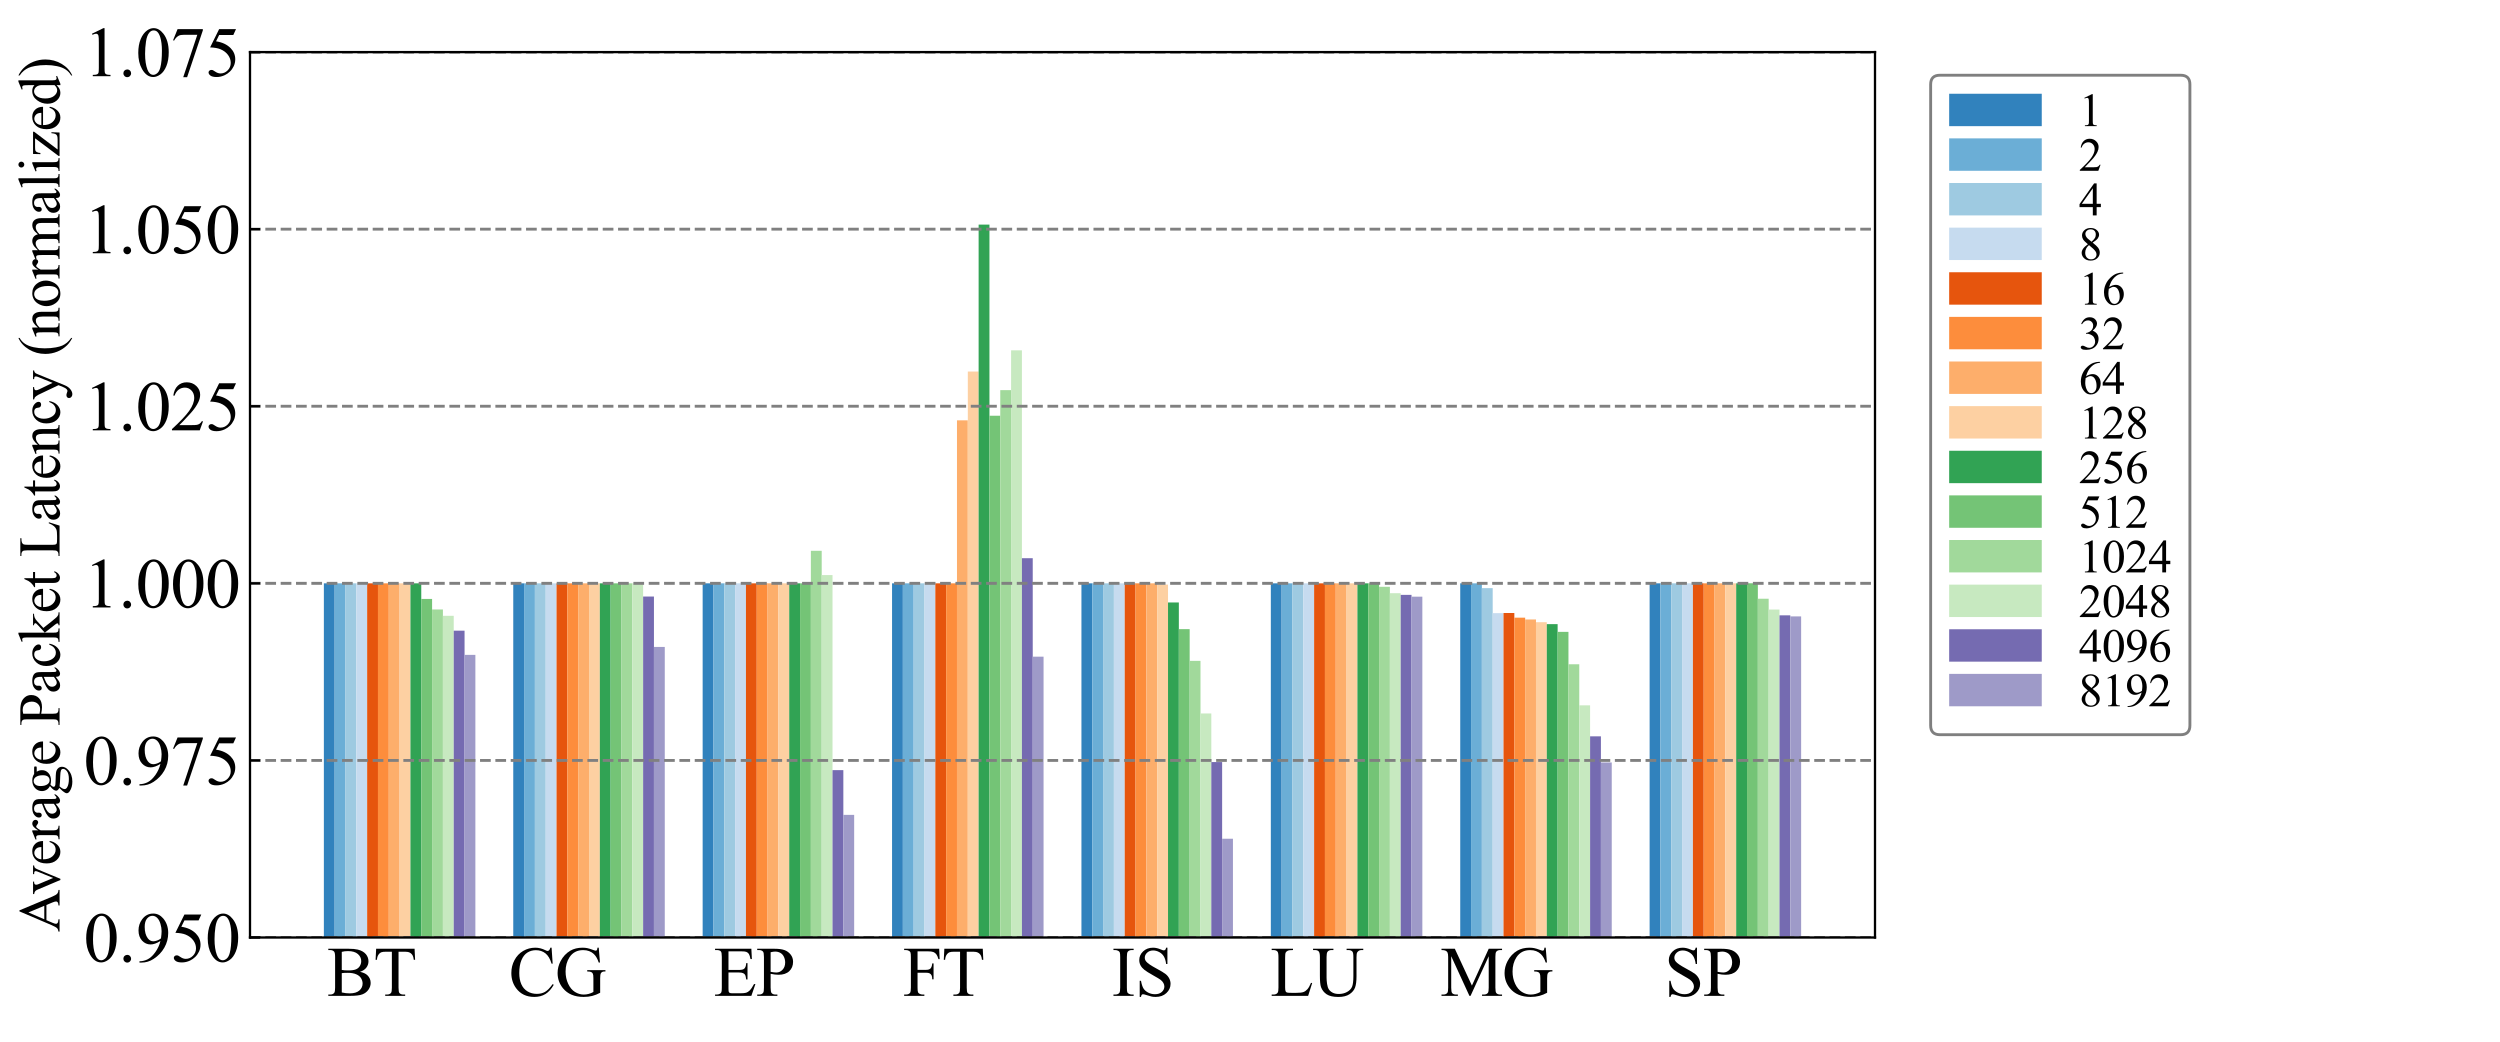 <?xml version="1.0" encoding="utf-8" standalone="no"?>
<!DOCTYPE svg PUBLIC "-//W3C//DTD SVG 1.1//EN"
  "http://www.w3.org/Graphics/SVG/1.1/DTD/svg11.dtd">
<svg xmlns:xlink="http://www.w3.org/1999/xlink" width="864pt" height="360pt" viewBox="0 0 864 360" xmlns="http://www.w3.org/2000/svg" version="1.1">
 <defs>
  <style type="text/css">*{stroke-linejoin: round; stroke-linecap: butt}</style>
 </defs>
 <g id="figure_1">
  <g id="patch_1">
   <path d="M 0 360 
L 864 360 
L 864 0 
L 0 0 
z
" style="fill: #ffffff"/>
  </g>
  <g id="axes_1">
   <g id="patch_2">
    <path d="M 86.4 324 
L 648 324 
L 648 18 
L 86.4 18 
z
" style="fill: #ffffff"/>
   </g>
   <g id="patch_3">
    <path d="M 111.927 2649.6 
L 115.668 2649.6 
L 115.668 201.6 
L 111.927 201.6 
z
" clip-path="url(#pba5cae8378)" style="fill: #3182bd"/>
   </g>
   <g id="patch_4">
    <path d="M 177.382 2649.6 
L 181.122 2649.6 
L 181.122 201.6 
L 177.382 201.6 
z
" clip-path="url(#pba5cae8378)" style="fill: #3182bd"/>
   </g>
   <g id="patch_5">
    <path d="M 242.836 2649.6 
L 246.577 2649.6 
L 246.577 201.6 
L 242.836 201.6 
z
" clip-path="url(#pba5cae8378)" style="fill: #3182bd"/>
   </g>
   <g id="patch_6">
    <path d="M 308.291 2649.6 
L 312.031 2649.6 
L 312.031 201.6 
L 308.291 201.6 
z
" clip-path="url(#pba5cae8378)" style="fill: #3182bd"/>
   </g>
   <g id="patch_7">
    <path d="M 373.745 2649.6 
L 377.486 2649.6 
L 377.486 201.6 
L 373.745 201.6 
z
" clip-path="url(#pba5cae8378)" style="fill: #3182bd"/>
   </g>
   <g id="patch_8">
    <path d="M 439.2 2649.6 
L 442.94 2649.6 
L 442.94 201.6 
L 439.2 201.6 
z
" clip-path="url(#pba5cae8378)" style="fill: #3182bd"/>
   </g>
   <g id="patch_9">
    <path d="M 504.655 2649.6 
L 508.395 2649.6 
L 508.395 201.6 
L 504.655 201.6 
z
" clip-path="url(#pba5cae8378)" style="fill: #3182bd"/>
   </g>
   <g id="patch_10">
    <path d="M 570.109 2649.6 
L 573.849 2649.6 
L 573.849 201.6 
L 570.109 201.6 
z
" clip-path="url(#pba5cae8378)" style="fill: #3182bd"/>
   </g>
   <g id="patch_11">
    <path d="M 115.668 2649.6 
L 119.408 2649.6 
L 119.408 201.6 
L 115.668 201.6 
z
" clip-path="url(#pba5cae8378)" style="fill: #6baed6"/>
   </g>
   <g id="patch_12">
    <path d="M 181.122 2649.6 
L 184.862 2649.6 
L 184.862 201.6 
L 181.122 201.6 
z
" clip-path="url(#pba5cae8378)" style="fill: #6baed6"/>
   </g>
   <g id="patch_13">
    <path d="M 246.577 2649.6 
L 250.317 2649.6 
L 250.317 201.6 
L 246.577 201.6 
z
" clip-path="url(#pba5cae8378)" style="fill: #6baed6"/>
   </g>
   <g id="patch_14">
    <path d="M 312.031 2649.6 
L 315.771 2649.6 
L 315.771 201.6 
L 312.031 201.6 
z
" clip-path="url(#pba5cae8378)" style="fill: #6baed6"/>
   </g>
   <g id="patch_15">
    <path d="M 377.486 2649.6 
L 381.226 2649.6 
L 381.226 201.6 
L 377.486 201.6 
z
" clip-path="url(#pba5cae8378)" style="fill: #6baed6"/>
   </g>
   <g id="patch_16">
    <path d="M 442.94 2649.6 
L 446.681 2649.6 
L 446.681 201.6 
L 442.94 201.6 
z
" clip-path="url(#pba5cae8378)" style="fill: #6baed6"/>
   </g>
   <g id="patch_17">
    <path d="M 508.395 2649.6 
L 512.135 2649.6 
L 512.135 201.6 
L 508.395 201.6 
z
" clip-path="url(#pba5cae8378)" style="fill: #6baed6"/>
   </g>
   <g id="patch_18">
    <path d="M 573.849 2649.6 
L 577.59 2649.6 
L 577.59 201.6 
L 573.849 201.6 
z
" clip-path="url(#pba5cae8378)" style="fill: #6baed6"/>
   </g>
   <g id="patch_19">
    <path d="M 119.408 2649.6 
L 123.148 2649.6 
L 123.148 201.6 
L 119.408 201.6 
z
" clip-path="url(#pba5cae8378)" style="fill: #9ecae1"/>
   </g>
   <g id="patch_20">
    <path d="M 184.862 2649.6 
L 188.603 2649.6 
L 188.603 201.6 
L 184.862 201.6 
z
" clip-path="url(#pba5cae8378)" style="fill: #9ecae1"/>
   </g>
   <g id="patch_21">
    <path d="M 250.317 2649.6 
L 254.057 2649.6 
L 254.057 201.6 
L 250.317 201.6 
z
" clip-path="url(#pba5cae8378)" style="fill: #9ecae1"/>
   </g>
   <g id="patch_22">
    <path d="M 315.771 2649.6 
L 319.512 2649.6 
L 319.512 201.6 
L 315.771 201.6 
z
" clip-path="url(#pba5cae8378)" style="fill: #9ecae1"/>
   </g>
   <g id="patch_23">
    <path d="M 381.226 2649.6 
L 384.966 2649.6 
L 384.966 201.6 
L 381.226 201.6 
z
" clip-path="url(#pba5cae8378)" style="fill: #9ecae1"/>
   </g>
   <g id="patch_24">
    <path d="M 446.681 2649.6 
L 450.421 2649.6 
L 450.421 201.6 
L 446.681 201.6 
z
" clip-path="url(#pba5cae8378)" style="fill: #9ecae1"/>
   </g>
   <g id="patch_25">
    <path d="M 512.135 2649.6 
L 515.875 2649.6 
L 515.875 203.249 
L 512.135 203.249 
z
" clip-path="url(#pba5cae8378)" style="fill: #9ecae1"/>
   </g>
   <g id="patch_26">
    <path d="M 577.59 2649.6 
L 581.33 2649.6 
L 581.33 201.6 
L 577.59 201.6 
z
" clip-path="url(#pba5cae8378)" style="fill: #9ecae1"/>
   </g>
   <g id="patch_27">
    <path d="M 123.148 2649.6 
L 126.888 2649.6 
L 126.888 201.6 
L 123.148 201.6 
z
" clip-path="url(#pba5cae8378)" style="fill: #c6dbef"/>
   </g>
   <g id="patch_28">
    <path d="M 188.603 2649.6 
L 192.343 2649.6 
L 192.343 201.6 
L 188.603 201.6 
z
" clip-path="url(#pba5cae8378)" style="fill: #c6dbef"/>
   </g>
   <g id="patch_29">
    <path d="M 254.057 2649.6 
L 257.797 2649.6 
L 257.797 201.6 
L 254.057 201.6 
z
" clip-path="url(#pba5cae8378)" style="fill: #c6dbef"/>
   </g>
   <g id="patch_30">
    <path d="M 319.512 2649.6 
L 323.252 2649.6 
L 323.252 201.6 
L 319.512 201.6 
z
" clip-path="url(#pba5cae8378)" style="fill: #c6dbef"/>
   </g>
   <g id="patch_31">
    <path d="M 384.966 2649.6 
L 388.706 2649.6 
L 388.706 201.6 
L 384.966 201.6 
z
" clip-path="url(#pba5cae8378)" style="fill: #c6dbef"/>
   </g>
   <g id="patch_32">
    <path d="M 450.421 2649.6 
L 454.161 2649.6 
L 454.161 201.6 
L 450.421 201.6 
z
" clip-path="url(#pba5cae8378)" style="fill: #c6dbef"/>
   </g>
   <g id="patch_33">
    <path d="M 515.875 2649.6 
L 519.616 2649.6 
L 519.616 211.905 
L 515.875 211.905 
z
" clip-path="url(#pba5cae8378)" style="fill: #c6dbef"/>
   </g>
   <g id="patch_34">
    <path d="M 581.33 2649.6 
L 585.07 2649.6 
L 585.07 201.6 
L 581.33 201.6 
z
" clip-path="url(#pba5cae8378)" style="fill: #c6dbef"/>
   </g>
   <g id="patch_35">
    <path d="M 126.888 2649.6 
L 130.629 2649.6 
L 130.629 201.6 
L 126.888 201.6 
z
" clip-path="url(#pba5cae8378)" style="fill: #e6550d"/>
   </g>
   <g id="patch_36">
    <path d="M 192.343 2649.6 
L 196.083 2649.6 
L 196.083 201.6 
L 192.343 201.6 
z
" clip-path="url(#pba5cae8378)" style="fill: #e6550d"/>
   </g>
   <g id="patch_37">
    <path d="M 257.797 2649.6 
L 261.538 2649.6 
L 261.538 201.6 
L 257.797 201.6 
z
" clip-path="url(#pba5cae8378)" style="fill: #e6550d"/>
   </g>
   <g id="patch_38">
    <path d="M 323.252 2649.6 
L 326.992 2649.6 
L 326.992 201.6 
L 323.252 201.6 
z
" clip-path="url(#pba5cae8378)" style="fill: #e6550d"/>
   </g>
   <g id="patch_39">
    <path d="M 388.706 2649.6 
L 392.447 2649.6 
L 392.447 201.6 
L 388.706 201.6 
z
" clip-path="url(#pba5cae8378)" style="fill: #e6550d"/>
   </g>
   <g id="patch_40">
    <path d="M 454.161 2649.6 
L 457.901 2649.6 
L 457.901 201.6 
L 454.161 201.6 
z
" clip-path="url(#pba5cae8378)" style="fill: #e6550d"/>
   </g>
   <g id="patch_41">
    <path d="M 519.616 2649.6 
L 523.356 2649.6 
L 523.356 211.859 
L 519.616 211.859 
z
" clip-path="url(#pba5cae8378)" style="fill: #e6550d"/>
   </g>
   <g id="patch_42">
    <path d="M 585.07 2649.6 
L 588.81 2649.6 
L 588.81 201.6 
L 585.07 201.6 
z
" clip-path="url(#pba5cae8378)" style="fill: #e6550d"/>
   </g>
   <g id="patch_43">
    <path d="M 130.629 2649.6 
L 134.369 2649.6 
L 134.369 201.6 
L 130.629 201.6 
z
" clip-path="url(#pba5cae8378)" style="fill: #fd8d3c"/>
   </g>
   <g id="patch_44">
    <path d="M 196.083 2649.6 
L 199.823 2649.6 
L 199.823 201.6 
L 196.083 201.6 
z
" clip-path="url(#pba5cae8378)" style="fill: #fd8d3c"/>
   </g>
   <g id="patch_45">
    <path d="M 261.538 2649.6 
L 265.278 2649.6 
L 265.278 201.6 
L 261.538 201.6 
z
" clip-path="url(#pba5cae8378)" style="fill: #fd8d3c"/>
   </g>
   <g id="patch_46">
    <path d="M 326.992 2649.6 
L 330.732 2649.6 
L 330.732 201.6 
L 326.992 201.6 
z
" clip-path="url(#pba5cae8378)" style="fill: #fd8d3c"/>
   </g>
   <g id="patch_47">
    <path d="M 392.447 2649.6 
L 396.187 2649.6 
L 396.187 201.6 
L 392.447 201.6 
z
" clip-path="url(#pba5cae8378)" style="fill: #fd8d3c"/>
   </g>
   <g id="patch_48">
    <path d="M 457.901 2649.6 
L 461.642 2649.6 
L 461.642 201.6 
L 457.901 201.6 
z
" clip-path="url(#pba5cae8378)" style="fill: #fd8d3c"/>
   </g>
   <g id="patch_49">
    <path d="M 523.356 2649.6 
L 527.096 2649.6 
L 527.096 213.463 
L 523.356 213.463 
z
" clip-path="url(#pba5cae8378)" style="fill: #fd8d3c"/>
   </g>
   <g id="patch_50">
    <path d="M 588.81 2649.6 
L 592.551 2649.6 
L 592.551 201.6 
L 588.81 201.6 
z
" clip-path="url(#pba5cae8378)" style="fill: #fd8d3c"/>
   </g>
   <g id="patch_51">
    <path d="M 134.369 2649.6 
L 138.109 2649.6 
L 138.109 201.6 
L 134.369 201.6 
z
" clip-path="url(#pba5cae8378)" style="fill: #fdae6b"/>
   </g>
   <g id="patch_52">
    <path d="M 199.823 2649.6 
L 203.564 2649.6 
L 203.564 201.6 
L 199.823 201.6 
z
" clip-path="url(#pba5cae8378)" style="fill: #fdae6b"/>
   </g>
   <g id="patch_53">
    <path d="M 265.278 2649.6 
L 269.018 2649.6 
L 269.018 201.6 
L 265.278 201.6 
z
" clip-path="url(#pba5cae8378)" style="fill: #fdae6b"/>
   </g>
   <g id="patch_54">
    <path d="M 330.732 2649.6 
L 334.473 2649.6 
L 334.473 145.261 
L 330.732 145.261 
z
" clip-path="url(#pba5cae8378)" style="fill: #fdae6b"/>
   </g>
   <g id="patch_55">
    <path d="M 396.187 2649.6 
L 399.927 2649.6 
L 399.927 201.6 
L 396.187 201.6 
z
" clip-path="url(#pba5cae8378)" style="fill: #fdae6b"/>
   </g>
   <g id="patch_56">
    <path d="M 461.642 2649.6 
L 465.382 2649.6 
L 465.382 201.6 
L 461.642 201.6 
z
" clip-path="url(#pba5cae8378)" style="fill: #fdae6b"/>
   </g>
   <g id="patch_57">
    <path d="M 527.096 2649.6 
L 530.836 2649.6 
L 530.836 214.084 
L 527.096 214.084 
z
" clip-path="url(#pba5cae8378)" style="fill: #fdae6b"/>
   </g>
   <g id="patch_58">
    <path d="M 592.551 2649.6 
L 596.291 2649.6 
L 596.291 201.6 
L 592.551 201.6 
z
" clip-path="url(#pba5cae8378)" style="fill: #fdae6b"/>
   </g>
   <g id="patch_59">
    <path d="M 138.109 2649.6 
L 141.849 2649.6 
L 141.849 201.6 
L 138.109 201.6 
z
" clip-path="url(#pba5cae8378)" style="fill: #fdd0a2"/>
   </g>
   <g id="patch_60">
    <path d="M 203.564 2649.6 
L 207.304 2649.6 
L 207.304 201.6 
L 203.564 201.6 
z
" clip-path="url(#pba5cae8378)" style="fill: #fdd0a2"/>
   </g>
   <g id="patch_61">
    <path d="M 269.018 2649.6 
L 272.758 2649.6 
L 272.758 201.6 
L 269.018 201.6 
z
" clip-path="url(#pba5cae8378)" style="fill: #fdd0a2"/>
   </g>
   <g id="patch_62">
    <path d="M 334.473 2649.6 
L 338.213 2649.6 
L 338.213 128.404 
L 334.473 128.404 
z
" clip-path="url(#pba5cae8378)" style="fill: #fdd0a2"/>
   </g>
   <g id="patch_63">
    <path d="M 399.927 2649.6 
L 403.668 2649.6 
L 403.668 202.03 
L 399.927 202.03 
z
" clip-path="url(#pba5cae8378)" style="fill: #fdd0a2"/>
   </g>
   <g id="patch_64">
    <path d="M 465.382 2649.6 
L 469.122 2649.6 
L 469.122 201.6 
L 465.382 201.6 
z
" clip-path="url(#pba5cae8378)" style="fill: #fdd0a2"/>
   </g>
   <g id="patch_65">
    <path d="M 530.836 2649.6 
L 534.577 2649.6 
L 534.577 215.037 
L 530.836 215.037 
z
" clip-path="url(#pba5cae8378)" style="fill: #fdd0a2"/>
   </g>
   <g id="patch_66">
    <path d="M 596.291 2649.6 
L 600.031 2649.6 
L 600.031 201.6 
L 596.291 201.6 
z
" clip-path="url(#pba5cae8378)" style="fill: #fdd0a2"/>
   </g>
   <g id="patch_67">
    <path d="M 141.849 2649.6 
L 145.59 2649.6 
L 145.59 201.6 
L 141.849 201.6 
z
" clip-path="url(#pba5cae8378)" style="fill: #31a354"/>
   </g>
   <g id="patch_68">
    <path d="M 207.304 2649.6 
L 211.044 2649.6 
L 211.044 201.6 
L 207.304 201.6 
z
" clip-path="url(#pba5cae8378)" style="fill: #31a354"/>
   </g>
   <g id="patch_69">
    <path d="M 272.758 2649.6 
L 276.499 2649.6 
L 276.499 201.6 
L 272.758 201.6 
z
" clip-path="url(#pba5cae8378)" style="fill: #31a354"/>
   </g>
   <g id="patch_70">
    <path d="M 338.213 2649.6 
L 341.953 2649.6 
L 341.953 77.618 
L 338.213 77.618 
z
" clip-path="url(#pba5cae8378)" style="fill: #31a354"/>
   </g>
   <g id="patch_71">
    <path d="M 403.668 2649.6 
L 407.408 2649.6 
L 407.408 208.222 
L 403.668 208.222 
z
" clip-path="url(#pba5cae8378)" style="fill: #31a354"/>
   </g>
   <g id="patch_72">
    <path d="M 469.122 2649.6 
L 472.862 2649.6 
L 472.862 201.6 
L 469.122 201.6 
z
" clip-path="url(#pba5cae8378)" style="fill: #31a354"/>
   </g>
   <g id="patch_73">
    <path d="M 534.577 2649.6 
L 538.317 2649.6 
L 538.317 215.703 
L 534.577 215.703 
z
" clip-path="url(#pba5cae8378)" style="fill: #31a354"/>
   </g>
   <g id="patch_74">
    <path d="M 600.031 2649.6 
L 603.771 2649.6 
L 603.771 201.6 
L 600.031 201.6 
z
" clip-path="url(#pba5cae8378)" style="fill: #31a354"/>
   </g>
   <g id="patch_75">
    <path d="M 145.59 2649.6 
L 149.33 2649.6 
L 149.33 206.982 
L 145.59 206.982 
z
" clip-path="url(#pba5cae8378)" style="fill: #74c476"/>
   </g>
   <g id="patch_76">
    <path d="M 211.044 2649.6 
L 214.784 2649.6 
L 214.784 201.6 
L 211.044 201.6 
z
" clip-path="url(#pba5cae8378)" style="fill: #74c476"/>
   </g>
   <g id="patch_77">
    <path d="M 276.499 2649.6 
L 280.239 2649.6 
L 280.239 201.6 
L 276.499 201.6 
z
" clip-path="url(#pba5cae8378)" style="fill: #74c476"/>
   </g>
   <g id="patch_78">
    <path d="M 341.953 2649.6 
L 345.694 2649.6 
L 345.694 143.689 
L 341.953 143.689 
z
" clip-path="url(#pba5cae8378)" style="fill: #74c476"/>
   </g>
   <g id="patch_79">
    <path d="M 407.408 2649.6 
L 411.148 2649.6 
L 411.148 217.425 
L 407.408 217.425 
z
" clip-path="url(#pba5cae8378)" style="fill: #74c476"/>
   </g>
   <g id="patch_80">
    <path d="M 472.862 2649.6 
L 476.603 2649.6 
L 476.603 201.6 
L 472.862 201.6 
z
" clip-path="url(#pba5cae8378)" style="fill: #74c476"/>
   </g>
   <g id="patch_81">
    <path d="M 538.317 2649.6 
L 542.057 2649.6 
L 542.057 218.366 
L 538.317 218.366 
z
" clip-path="url(#pba5cae8378)" style="fill: #74c476"/>
   </g>
   <g id="patch_82">
    <path d="M 603.771 2649.6 
L 607.512 2649.6 
L 607.512 201.585 
L 603.771 201.585 
z
" clip-path="url(#pba5cae8378)" style="fill: #74c476"/>
   </g>
   <g id="patch_83">
    <path d="M 149.33 2649.6 
L 153.07 2649.6 
L 153.07 210.634 
L 149.33 210.634 
z
" clip-path="url(#pba5cae8378)" style="fill: #a1d99b"/>
   </g>
   <g id="patch_84">
    <path d="M 214.784 2649.6 
L 218.525 2649.6 
L 218.525 201.6 
L 214.784 201.6 
z
" clip-path="url(#pba5cae8378)" style="fill: #a1d99b"/>
   </g>
   <g id="patch_85">
    <path d="M 280.239 2649.6 
L 283.979 2649.6 
L 283.979 190.36 
L 280.239 190.36 
z
" clip-path="url(#pba5cae8378)" style="fill: #a1d99b"/>
   </g>
   <g id="patch_86">
    <path d="M 345.694 2649.6 
L 349.434 2649.6 
L 349.434 134.82 
L 345.694 134.82 
z
" clip-path="url(#pba5cae8378)" style="fill: #a1d99b"/>
   </g>
   <g id="patch_87">
    <path d="M 411.148 2649.6 
L 414.888 2649.6 
L 414.888 228.395 
L 411.148 228.395 
z
" clip-path="url(#pba5cae8378)" style="fill: #a1d99b"/>
   </g>
   <g id="patch_88">
    <path d="M 476.603 2649.6 
L 480.343 2649.6 
L 480.343 202.797 
L 476.603 202.797 
z
" clip-path="url(#pba5cae8378)" style="fill: #a1d99b"/>
   </g>
   <g id="patch_89">
    <path d="M 542.057 2649.6 
L 545.797 2649.6 
L 545.797 229.579 
L 542.057 229.579 
z
" clip-path="url(#pba5cae8378)" style="fill: #a1d99b"/>
   </g>
   <g id="patch_90">
    <path d="M 607.512 2649.6 
L 611.252 2649.6 
L 611.252 206.927 
L 607.512 206.927 
z
" clip-path="url(#pba5cae8378)" style="fill: #a1d99b"/>
   </g>
   <g id="patch_91">
    <path d="M 153.07 2649.6 
L 156.81 2649.6 
L 156.81 212.828 
L 153.07 212.828 
z
" clip-path="url(#pba5cae8378)" style="fill: #c7e9c0"/>
   </g>
   <g id="patch_92">
    <path d="M 218.525 2649.6 
L 222.265 2649.6 
L 222.265 201.6 
L 218.525 201.6 
z
" clip-path="url(#pba5cae8378)" style="fill: #c7e9c0"/>
   </g>
   <g id="patch_93">
    <path d="M 283.979 2649.6 
L 287.719 2649.6 
L 287.719 198.739 
L 283.979 198.739 
z
" clip-path="url(#pba5cae8378)" style="fill: #c7e9c0"/>
   </g>
   <g id="patch_94">
    <path d="M 349.434 2649.6 
L 353.174 2649.6 
L 353.174 121.064 
L 349.434 121.064 
z
" clip-path="url(#pba5cae8378)" style="fill: #c7e9c0"/>
   </g>
   <g id="patch_95">
    <path d="M 414.888 2649.6 
L 418.629 2649.6 
L 418.629 246.571 
L 414.888 246.571 
z
" clip-path="url(#pba5cae8378)" style="fill: #c7e9c0"/>
   </g>
   <g id="patch_96">
    <path d="M 480.343 2649.6 
L 484.083 2649.6 
L 484.083 205.006 
L 480.343 205.006 
z
" clip-path="url(#pba5cae8378)" style="fill: #c7e9c0"/>
   </g>
   <g id="patch_97">
    <path d="M 545.797 2649.6 
L 549.538 2649.6 
L 549.538 243.772 
L 545.797 243.772 
z
" clip-path="url(#pba5cae8378)" style="fill: #c7e9c0"/>
   </g>
   <g id="patch_98">
    <path d="M 611.252 2649.6 
L 614.992 2649.6 
L 614.992 210.663 
L 611.252 210.663 
z
" clip-path="url(#pba5cae8378)" style="fill: #c7e9c0"/>
   </g>
   <g id="patch_99">
    <path d="M 156.81 2649.6 
L 160.551 2649.6 
L 160.551 217.954 
L 156.81 217.954 
z
" clip-path="url(#pba5cae8378)" style="fill: #756bb1"/>
   </g>
   <g id="patch_100">
    <path d="M 222.265 2649.6 
L 226.005 2649.6 
L 226.005 206.155 
L 222.265 206.155 
z
" clip-path="url(#pba5cae8378)" style="fill: #756bb1"/>
   </g>
   <g id="patch_101">
    <path d="M 287.719 2649.6 
L 291.46 2649.6 
L 291.46 266.147 
L 287.719 266.147 
z
" clip-path="url(#pba5cae8378)" style="fill: #756bb1"/>
   </g>
   <g id="patch_102">
    <path d="M 353.174 2649.6 
L 356.914 2649.6 
L 356.914 192.911 
L 353.174 192.911 
z
" clip-path="url(#pba5cae8378)" style="fill: #756bb1"/>
   </g>
   <g id="patch_103">
    <path d="M 418.629 2649.6 
L 422.369 2649.6 
L 422.369 263.365 
L 418.629 263.365 
z
" clip-path="url(#pba5cae8378)" style="fill: #756bb1"/>
   </g>
   <g id="patch_104">
    <path d="M 484.083 2649.6 
L 487.823 2649.6 
L 487.823 205.597 
L 484.083 205.597 
z
" clip-path="url(#pba5cae8378)" style="fill: #756bb1"/>
   </g>
   <g id="patch_105">
    <path d="M 549.538 2649.6 
L 553.278 2649.6 
L 553.278 254.471 
L 549.538 254.471 
z
" clip-path="url(#pba5cae8378)" style="fill: #756bb1"/>
   </g>
   <g id="patch_106">
    <path d="M 614.992 2649.6 
L 618.732 2649.6 
L 618.732 212.668 
L 614.992 212.668 
z
" clip-path="url(#pba5cae8378)" style="fill: #756bb1"/>
   </g>
   <g id="patch_107">
    <path d="M 160.551 2649.6 
L 164.291 2649.6 
L 164.291 226.331 
L 160.551 226.331 
z
" clip-path="url(#pba5cae8378)" style="fill: #9e9ac8"/>
   </g>
   <g id="patch_108">
    <path d="M 226.005 2649.6 
L 229.745 2649.6 
L 229.745 223.58 
L 226.005 223.58 
z
" clip-path="url(#pba5cae8378)" style="fill: #9e9ac8"/>
   </g>
   <g id="patch_109">
    <path d="M 291.46 2649.6 
L 295.2 2649.6 
L 295.2 281.612 
L 291.46 281.612 
z
" clip-path="url(#pba5cae8378)" style="fill: #9e9ac8"/>
   </g>
   <g id="patch_110">
    <path d="M 356.914 2649.6 
L 360.655 2649.6 
L 360.655 226.933 
L 356.914 226.933 
z
" clip-path="url(#pba5cae8378)" style="fill: #9e9ac8"/>
   </g>
   <g id="patch_111">
    <path d="M 422.369 2649.6 
L 426.109 2649.6 
L 426.109 289.868 
L 422.369 289.868 
z
" clip-path="url(#pba5cae8378)" style="fill: #9e9ac8"/>
   </g>
   <g id="patch_112">
    <path d="M 487.823 2649.6 
L 491.564 2649.6 
L 491.564 206.219 
L 487.823 206.219 
z
" clip-path="url(#pba5cae8378)" style="fill: #9e9ac8"/>
   </g>
   <g id="patch_113">
    <path d="M 553.278 2649.6 
L 557.018 2649.6 
L 557.018 263.504 
L 553.278 263.504 
z
" clip-path="url(#pba5cae8378)" style="fill: #9e9ac8"/>
   </g>
   <g id="patch_114">
    <path d="M 618.732 2649.6 
L 622.473 2649.6 
L 622.473 213.036 
L 618.732 213.036 
z
" clip-path="url(#pba5cae8378)" style="fill: #9e9ac8"/>
   </g>
   <g id="matplotlib.axis_1">
    <g id="xtick_1">
     <g id="text_1">
      <!-- BT -->
      <g transform="translate(113.052 344.165)scale(0.24 -0.24)">
       <defs>
        <path id="TimesNewRomanPSMT-42" d="M 2956 2163 
Q 3397 2069 3616 1863 
Q 3919 1575 3919 1159 
Q 3919 844 3719 555 
Q 3519 266 3170 133 
Q 2822 0 2106 0 
L 106 0 
L 106 116 
L 266 116 
Q 531 116 647 284 
Q 719 394 719 750 
L 719 3488 
Q 719 3881 628 3984 
Q 506 4122 266 4122 
L 106 4122 
L 106 4238 
L 1938 4238 
Q 2450 4238 2759 4163 
Q 3228 4050 3475 3764 
Q 3722 3478 3722 3106 
Q 3722 2788 3528 2536 
Q 3334 2284 2956 2163 
z
M 1319 2331 
Q 1434 2309 1582 2298 
Q 1731 2288 1909 2288 
Q 2366 2288 2595 2386 
Q 2825 2484 2947 2687 
Q 3069 2891 3069 3131 
Q 3069 3503 2766 3765 
Q 2463 4028 1881 4028 
Q 1569 4028 1319 3959 
L 1319 2331 
z
M 1319 306 
Q 1681 222 2034 222 
Q 2600 222 2897 476 
Q 3194 731 3194 1106 
Q 3194 1353 3059 1581 
Q 2925 1809 2622 1940 
Q 2319 2072 1872 2072 
Q 1678 2072 1540 2065 
Q 1403 2059 1319 2044 
L 1319 306 
z
" transform="scale(0.016)"/>
        <path id="TimesNewRomanPSMT-54" d="M 3703 4238 
L 3750 3244 
L 3631 3244 
Q 3597 3506 3538 3619 
Q 3441 3800 3280 3886 
Q 3119 3972 2856 3972 
L 2259 3972 
L 2259 734 
Q 2259 344 2344 247 
Q 2463 116 2709 116 
L 2856 116 
L 2856 0 
L 1059 0 
L 1059 116 
L 1209 116 
Q 1478 116 1591 278 
Q 1659 378 1659 734 
L 1659 3972 
L 1150 3972 
Q 853 3972 728 3928 
Q 566 3869 450 3700 
Q 334 3531 313 3244 
L 194 3244 
L 244 4238 
L 3703 4238 
z
" transform="scale(0.016)"/>
       </defs>
       <use xlink:href="#TimesNewRomanPSMT-42"/>
       <use xlink:href="#TimesNewRomanPSMT-54" x="66.699"/>
      </g>
     </g>
    </g>
    <g id="xtick_2">
     <g id="text_2">
      <!-- CG -->
      <g transform="translate(175.833 344.165)scale(0.24 -0.24)">
       <defs>
        <path id="TimesNewRomanPSMT-43" d="M 3853 4334 
L 3950 2894 
L 3853 2894 
Q 3659 3541 3300 3825 
Q 2941 4109 2438 4109 
Q 2016 4109 1675 3895 
Q 1334 3681 1139 3212 
Q 944 2744 944 2047 
Q 944 1472 1128 1050 
Q 1313 628 1683 403 
Q 2053 178 2528 178 
Q 2941 178 3256 354 
Q 3572 531 3950 1056 
L 4047 994 
Q 3728 428 3303 165 
Q 2878 -97 2294 -97 
Q 1241 -97 663 684 
Q 231 1266 231 2053 
Q 231 2688 515 3219 
Q 800 3750 1298 4042 
Q 1797 4334 2388 4334 
Q 2847 4334 3294 4109 
Q 3425 4041 3481 4041 
Q 3566 4041 3628 4100 
Q 3709 4184 3744 4334 
L 3853 4334 
z
" transform="scale(0.016)"/>
        <path id="TimesNewRomanPSMT-47" d="M 3928 4334 
L 4038 2997 
L 3928 2997 
Q 3763 3497 3500 3750 
Q 3122 4116 2528 4116 
Q 1719 4116 1297 3475 
Q 944 2934 944 2188 
Q 944 1581 1178 1081 
Q 1413 581 1792 348 
Q 2172 116 2572 116 
Q 2806 116 3025 175 
Q 3244 234 3447 350 
L 3447 1575 
Q 3447 1894 3398 1992 
Q 3350 2091 3248 2142 
Q 3147 2194 2891 2194 
L 2891 2313 
L 4531 2313 
L 4531 2194 
L 4453 2194 
Q 4209 2194 4119 2031 
Q 4056 1916 4056 1575 
L 4056 278 
Q 3697 84 3347 -6 
Q 2997 -97 2569 -97 
Q 1341 -97 703 691 
Q 225 1281 225 2053 
Q 225 2613 494 3125 
Q 813 3734 1369 4063 
Q 1834 4334 2469 4334 
Q 2700 4334 2889 4296 
Q 3078 4259 3425 4131 
Q 3600 4066 3659 4066 
Q 3719 4066 3761 4120 
Q 3803 4175 3813 4334 
L 3928 4334 
z
" transform="scale(0.016)"/>
       </defs>
       <use xlink:href="#TimesNewRomanPSMT-43"/>
       <use xlink:href="#TimesNewRomanPSMT-47" x="66.699"/>
      </g>
     </g>
    </g>
    <g id="xtick_3">
     <g id="text_3">
      <!-- EP -->
      <g transform="translate(246.624 344.165)scale(0.24 -0.24)">
       <defs>
        <path id="TimesNewRomanPSMT-45" d="M 1338 4006 
L 1338 2331 
L 2269 2331 
Q 2631 2331 2753 2441 
Q 2916 2584 2934 2947 
L 3050 2947 
L 3050 1472 
L 2934 1472 
Q 2891 1781 2847 1869 
Q 2791 1978 2662 2040 
Q 2534 2103 2269 2103 
L 1338 2103 
L 1338 706 
Q 1338 425 1363 364 
Q 1388 303 1450 267 
Q 1513 231 1688 231 
L 2406 231 
Q 2766 231 2928 281 
Q 3091 331 3241 478 
Q 3434 672 3638 1063 
L 3763 1063 
L 3397 0 
L 131 0 
L 131 116 
L 281 116 
Q 431 116 566 188 
Q 666 238 702 338 
Q 738 438 738 747 
L 738 3500 
Q 738 3903 656 3997 
Q 544 4122 281 4122 
L 131 4122 
L 131 4238 
L 3397 4238 
L 3444 3309 
L 3322 3309 
Q 3256 3644 3176 3769 
Q 3097 3894 2941 3959 
Q 2816 4006 2500 4006 
L 1338 4006 
z
" transform="scale(0.016)"/>
        <path id="TimesNewRomanPSMT-50" d="M 1313 1984 
L 1313 750 
Q 1313 350 1400 253 
Q 1519 116 1759 116 
L 1922 116 
L 1922 0 
L 106 0 
L 106 116 
L 266 116 
Q 534 116 650 291 
Q 713 388 713 750 
L 713 3488 
Q 713 3888 628 3984 
Q 506 4122 266 4122 
L 106 4122 
L 106 4238 
L 1659 4238 
Q 2228 4238 2556 4120 
Q 2884 4003 3109 3725 
Q 3334 3447 3334 3066 
Q 3334 2547 2992 2222 
Q 2650 1897 2025 1897 
Q 1872 1897 1694 1919 
Q 1516 1941 1313 1984 
z
M 1313 2163 
Q 1478 2131 1606 2115 
Q 1734 2100 1825 2100 
Q 2150 2100 2386 2351 
Q 2622 2603 2622 3003 
Q 2622 3278 2509 3514 
Q 2397 3750 2190 3867 
Q 1984 3984 1722 3984 
Q 1563 3984 1313 3925 
L 1313 2163 
z
" transform="scale(0.016)"/>
       </defs>
       <use xlink:href="#TimesNewRomanPSMT-45"/>
       <use xlink:href="#TimesNewRomanPSMT-50" x="61.084"/>
      </g>
     </g>
    </g>
    <g id="xtick_4">
     <g id="text_4">
      <!-- FT -->
      <g transform="translate(312.078 344.165)scale(0.24 -0.24)">
       <defs>
        <path id="TimesNewRomanPSMT-46" d="M 1309 4006 
L 1309 2341 
L 2081 2341 
Q 2347 2341 2470 2458 
Q 2594 2575 2634 2922 
L 2750 2922 
L 2750 1488 
L 2634 1488 
Q 2631 1734 2570 1850 
Q 2509 1966 2401 2023 
Q 2294 2081 2081 2081 
L 1309 2081 
L 1309 750 
Q 1309 428 1350 325 
Q 1381 247 1481 191 
Q 1619 116 1769 116 
L 1922 116 
L 1922 0 
L 103 0 
L 103 116 
L 253 116 
Q 516 116 634 269 
Q 709 369 709 750 
L 709 3488 
Q 709 3809 669 3913 
Q 638 3991 541 4047 
Q 406 4122 253 4122 
L 103 4122 
L 103 4238 
L 3256 4238 
L 3297 3306 
L 3188 3306 
Q 3106 3603 2998 3742 
Q 2891 3881 2733 3943 
Q 2575 4006 2244 4006 
L 1309 4006 
z
" transform="scale(0.016)"/>
       </defs>
       <use xlink:href="#TimesNewRomanPSMT-46"/>
       <use xlink:href="#TimesNewRomanPSMT-54" x="55.615"/>
      </g>
     </g>
    </g>
    <g id="xtick_5">
     <g id="text_5">
      <!-- IS -->
      <g transform="translate(384.2 344.165)scale(0.24 -0.24)">
       <defs>
        <path id="TimesNewRomanPSMT-49" d="M 1975 116 
L 1975 0 
L 159 0 
L 159 116 
L 309 116 
Q 572 116 691 269 
Q 766 369 766 750 
L 766 3488 
Q 766 3809 725 3913 
Q 694 3991 597 4047 
Q 459 4122 309 4122 
L 159 4122 
L 159 4238 
L 1975 4238 
L 1975 4122 
L 1822 4122 
Q 1563 4122 1444 3969 
Q 1366 3869 1366 3488 
L 1366 750 
Q 1366 428 1406 325 
Q 1438 247 1538 191 
Q 1672 116 1822 116 
L 1975 116 
z
" transform="scale(0.016)"/>
        <path id="TimesNewRomanPSMT-53" d="M 2934 4334 
L 2934 2869 
L 2819 2869 
Q 2763 3291 2617 3541 
Q 2472 3791 2203 3937 
Q 1934 4084 1647 4084 
Q 1322 4084 1109 3886 
Q 897 3688 897 3434 
Q 897 3241 1031 3081 
Q 1225 2847 1953 2456 
Q 2547 2138 2764 1967 
Q 2981 1797 3098 1565 
Q 3216 1334 3216 1081 
Q 3216 600 2842 251 
Q 2469 -97 1881 -97 
Q 1697 -97 1534 -69 
Q 1438 -53 1133 45 
Q 828 144 747 144 
Q 669 144 623 97 
Q 578 50 556 -97 
L 441 -97 
L 441 1356 
L 556 1356 
Q 638 900 775 673 
Q 913 447 1195 297 
Q 1478 147 1816 147 
Q 2206 147 2432 353 
Q 2659 559 2659 841 
Q 2659 997 2573 1156 
Q 2488 1316 2306 1453 
Q 2184 1547 1640 1851 
Q 1097 2156 867 2337 
Q 638 2519 519 2737 
Q 400 2956 400 3219 
Q 400 3675 750 4004 
Q 1100 4334 1641 4334 
Q 1978 4334 2356 4169 
Q 2531 4091 2603 4091 
Q 2684 4091 2736 4139 
Q 2788 4188 2819 4334 
L 2934 4334 
z
" transform="scale(0.016)"/>
       </defs>
       <use xlink:href="#TimesNewRomanPSMT-49"/>
       <use xlink:href="#TimesNewRomanPSMT-53" x="33.301"/>
      </g>
     </g>
    </g>
    <g id="xtick_6">
     <g id="text_6">
      <!-- LU -->
      <g transform="translate(439.001 344.165)scale(0.24 -0.24)">
       <defs>
        <path id="TimesNewRomanPSMT-4c" d="M 3669 1172 
L 3772 1150 
L 3409 0 
L 128 0 
L 128 116 
L 288 116 
Q 556 116 672 291 
Q 738 391 738 753 
L 738 3488 
Q 738 3884 650 3984 
Q 528 4122 288 4122 
L 128 4122 
L 128 4238 
L 2047 4238 
L 2047 4122 
Q 1709 4125 1573 4059 
Q 1438 3994 1388 3894 
Q 1338 3794 1338 3416 
L 1338 753 
Q 1338 494 1388 397 
Q 1425 331 1503 300 
Q 1581 269 1991 269 
L 2300 269 
Q 2788 269 2984 341 
Q 3181 413 3343 595 
Q 3506 778 3669 1172 
z
" transform="scale(0.016)"/>
        <path id="TimesNewRomanPSMT-55" d="M 3053 4122 
L 3053 4238 
L 4553 4238 
L 4553 4122 
L 4394 4122 
Q 4144 4122 4009 3913 
Q 3944 3816 3944 3463 
L 3944 1744 
Q 3944 1106 3817 754 
Q 3691 403 3320 151 
Q 2950 -100 2313 -100 
Q 1619 -100 1259 140 
Q 900 381 750 788 
Q 650 1066 650 1831 
L 650 3488 
Q 650 3878 542 4000 
Q 434 4122 194 4122 
L 34 4122 
L 34 4238 
L 1866 4238 
L 1866 4122 
L 1703 4122 
Q 1441 4122 1328 3956 
Q 1250 3844 1250 3488 
L 1250 1641 
Q 1250 1394 1295 1075 
Q 1341 756 1459 578 
Q 1578 400 1801 284 
Q 2025 169 2350 169 
Q 2766 169 3094 350 
Q 3422 531 3542 814 
Q 3663 1097 3663 1772 
L 3663 3488 
Q 3663 3884 3575 3984 
Q 3453 4122 3213 4122 
L 3053 4122 
z
" transform="scale(0.016)"/>
       </defs>
       <use xlink:href="#TimesNewRomanPSMT-4c"/>
       <use xlink:href="#TimesNewRomanPSMT-55" x="61.084"/>
      </g>
     </g>
    </g>
    <g id="xtick_7">
     <g id="text_7">
      <!-- MG -->
      <g transform="translate(497.773 344.165)scale(0.24 -0.24)">
       <defs>
        <path id="TimesNewRomanPSMT-4d" d="M 2619 0 
L 981 3566 
L 981 734 
Q 981 344 1066 247 
Q 1181 116 1431 116 
L 1581 116 
L 1581 0 
L 106 0 
L 106 116 
L 256 116 
Q 525 116 638 278 
Q 706 378 706 734 
L 706 3503 
Q 706 3784 644 3909 
Q 600 4000 483 4061 
Q 366 4122 106 4122 
L 106 4238 
L 1306 4238 
L 2844 922 
L 4356 4238 
L 5556 4238 
L 5556 4122 
L 5409 4122 
Q 5138 4122 5025 3959 
Q 4956 3859 4956 3503 
L 4956 734 
Q 4956 344 5044 247 
Q 5159 116 5409 116 
L 5556 116 
L 5556 0 
L 3756 0 
L 3756 116 
L 3906 116 
Q 4178 116 4288 278 
Q 4356 378 4356 734 
L 4356 3566 
L 2722 0 
L 2619 0 
z
" transform="scale(0.016)"/>
       </defs>
       <use xlink:href="#TimesNewRomanPSMT-4d"/>
       <use xlink:href="#TimesNewRomanPSMT-47" x="88.916"/>
      </g>
     </g>
    </g>
    <g id="xtick_8">
     <g id="text_8">
      <!-- SP -->
      <g transform="translate(575.209 344.165)scale(0.24 -0.24)">
       <use xlink:href="#TimesNewRomanPSMT-53"/>
       <use xlink:href="#TimesNewRomanPSMT-50" x="55.615"/>
      </g>
     </g>
    </g>
   </g>
   <g id="matplotlib.axis_2">
    <g id="ytick_1">
     <g id="line2d_1">
      <path d="M 86.4 324 
L 648 324 
" clip-path="url(#pba5cae8378)" style="fill: none; stroke-dasharray: 3.7,1.6; stroke-dashoffset: 0; stroke: #808080"/>
     </g>
     <g id="line2d_2">
      <defs>
       <path id="ma0e9153e6e" d="M 0 0 
L 3.5 0 
" style="stroke: #000000; stroke-width: 0.8"/>
      </defs>
      <g>
       <use xlink:href="#ma0e9153e6e" x="86.4" y="324" style="stroke: #000000; stroke-width: 0.8"/>
      </g>
     </g>
     <g id="text_9">
      <!-- 0.950 -->
      <g transform="translate(28.9 332.332)scale(0.24 -0.24)">
       <defs>
        <path id="TimesNewRomanPSMT-30" d="M 231 2094 
Q 231 2819 450 3342 
Q 669 3866 1031 4122 
Q 1313 4325 1613 4325 
Q 2100 4325 2488 3828 
Q 2972 3213 2972 2159 
Q 2972 1422 2759 906 
Q 2547 391 2217 158 
Q 1888 -75 1581 -75 
Q 975 -75 572 641 
Q 231 1244 231 2094 
z
M 844 2016 
Q 844 1141 1059 588 
Q 1238 122 1591 122 
Q 1759 122 1940 273 
Q 2122 425 2216 781 
Q 2359 1319 2359 2297 
Q 2359 3022 2209 3506 
Q 2097 3866 1919 4016 
Q 1791 4119 1609 4119 
Q 1397 4119 1231 3928 
Q 1006 3669 925 3112 
Q 844 2556 844 2016 
z
" transform="scale(0.016)"/>
        <path id="TimesNewRomanPSMT-2e" d="M 800 606 
Q 947 606 1047 504 
Q 1147 403 1147 259 
Q 1147 116 1045 14 
Q 944 -88 800 -88 
Q 656 -88 554 14 
Q 453 116 453 259 
Q 453 406 554 506 
Q 656 606 800 606 
z
" transform="scale(0.016)"/>
        <path id="TimesNewRomanPSMT-39" d="M 338 -88 
L 338 28 
Q 744 34 1094 217 
Q 1444 400 1770 856 
Q 2097 1313 2225 1859 
Q 1734 1544 1338 1544 
Q 891 1544 572 1889 
Q 253 2234 253 2806 
Q 253 3363 572 3797 
Q 956 4325 1575 4325 
Q 2097 4325 2469 3894 
Q 2925 3359 2925 2575 
Q 2925 1869 2578 1258 
Q 2231 647 1613 244 
Q 1109 -88 516 -88 
L 338 -88 
z
M 2275 2091 
Q 2331 2497 2331 2741 
Q 2331 3044 2228 3395 
Q 2125 3747 1936 3934 
Q 1747 4122 1506 4122 
Q 1228 4122 1018 3872 
Q 809 3622 809 3128 
Q 809 2469 1088 2097 
Q 1291 1828 1588 1828 
Q 1731 1828 1928 1897 
Q 2125 1966 2275 2091 
z
" transform="scale(0.016)"/>
        <path id="TimesNewRomanPSMT-35" d="M 2778 4238 
L 2534 3706 
L 1259 3706 
L 981 3138 
Q 1809 3016 2294 2522 
Q 2709 2097 2709 1522 
Q 2709 1188 2573 903 
Q 2438 619 2231 419 
Q 2025 219 1772 97 
Q 1413 -75 1034 -75 
Q 653 -75 479 54 
Q 306 184 306 341 
Q 306 428 378 495 
Q 450 563 559 563 
Q 641 563 702 538 
Q 763 513 909 409 
Q 1144 247 1384 247 
Q 1750 247 2026 523 
Q 2303 800 2303 1197 
Q 2303 1581 2056 1914 
Q 1809 2247 1375 2428 
Q 1034 2569 447 2591 
L 1259 4238 
L 2778 4238 
z
" transform="scale(0.016)"/>
       </defs>
       <use xlink:href="#TimesNewRomanPSMT-30"/>
       <use xlink:href="#TimesNewRomanPSMT-2e" x="50"/>
       <use xlink:href="#TimesNewRomanPSMT-39" x="75"/>
       <use xlink:href="#TimesNewRomanPSMT-35" x="125"/>
       <use xlink:href="#TimesNewRomanPSMT-30" x="175"/>
      </g>
     </g>
    </g>
    <g id="ytick_2">
     <g id="line2d_3">
      <path d="M 86.4 262.8 
L 648 262.8 
" clip-path="url(#pba5cae8378)" style="fill: none; stroke-dasharray: 3.7,1.6; stroke-dashoffset: 0; stroke: #808080"/>
     </g>
     <g id="line2d_4">
      <g>
       <use xlink:href="#ma0e9153e6e" x="86.4" y="262.8" style="stroke: #000000; stroke-width: 0.8"/>
      </g>
     </g>
     <g id="text_10">
      <!-- 0.975 -->
      <g transform="translate(28.9 271.132)scale(0.24 -0.24)">
       <defs>
        <path id="TimesNewRomanPSMT-37" d="M 644 4238 
L 2916 4238 
L 2916 4119 
L 1503 -88 
L 1153 -88 
L 2419 3728 
L 1253 3728 
Q 900 3728 750 3644 
Q 488 3500 328 3200 
L 238 3234 
L 644 4238 
z
" transform="scale(0.016)"/>
       </defs>
       <use xlink:href="#TimesNewRomanPSMT-30"/>
       <use xlink:href="#TimesNewRomanPSMT-2e" x="50"/>
       <use xlink:href="#TimesNewRomanPSMT-39" x="75"/>
       <use xlink:href="#TimesNewRomanPSMT-37" x="125"/>
       <use xlink:href="#TimesNewRomanPSMT-35" x="175"/>
      </g>
     </g>
    </g>
    <g id="ytick_3">
     <g id="line2d_5">
      <path d="M 86.4 201.6 
L 648 201.6 
" clip-path="url(#pba5cae8378)" style="fill: none; stroke-dasharray: 3.7,1.6; stroke-dashoffset: 0; stroke: #808080"/>
     </g>
     <g id="line2d_6">
      <g>
       <use xlink:href="#ma0e9153e6e" x="86.4" y="201.6" style="stroke: #000000; stroke-width: 0.8"/>
      </g>
     </g>
     <g id="text_11">
      <!-- 1.000 -->
      <g transform="translate(28.9 209.933)scale(0.24 -0.24)">
       <defs>
        <path id="TimesNewRomanPSMT-31" d="M 750 3822 
L 1781 4325 
L 1884 4325 
L 1884 747 
Q 1884 391 1914 303 
Q 1944 216 2037 169 
Q 2131 122 2419 116 
L 2419 0 
L 825 0 
L 825 116 
Q 1125 122 1212 167 
Q 1300 213 1334 289 
Q 1369 366 1369 747 
L 1369 3034 
Q 1369 3497 1338 3628 
Q 1316 3728 1258 3775 
Q 1200 3822 1119 3822 
Q 1003 3822 797 3725 
L 750 3822 
z
" transform="scale(0.016)"/>
       </defs>
       <use xlink:href="#TimesNewRomanPSMT-31"/>
       <use xlink:href="#TimesNewRomanPSMT-2e" x="50"/>
       <use xlink:href="#TimesNewRomanPSMT-30" x="75"/>
       <use xlink:href="#TimesNewRomanPSMT-30" x="125"/>
       <use xlink:href="#TimesNewRomanPSMT-30" x="175"/>
      </g>
     </g>
    </g>
    <g id="ytick_4">
     <g id="line2d_7">
      <path d="M 86.4 140.4 
L 648 140.4 
" clip-path="url(#pba5cae8378)" style="fill: none; stroke-dasharray: 3.7,1.6; stroke-dashoffset: 0; stroke: #808080"/>
     </g>
     <g id="line2d_8">
      <g>
       <use xlink:href="#ma0e9153e6e" x="86.4" y="140.4" style="stroke: #000000; stroke-width: 0.8"/>
      </g>
     </g>
     <g id="text_12">
      <!-- 1.025 -->
      <g transform="translate(28.9 148.732)scale(0.24 -0.24)">
       <defs>
        <path id="TimesNewRomanPSMT-32" d="M 2934 816 
L 2638 0 
L 138 0 
L 138 116 
Q 1241 1122 1691 1759 
Q 2141 2397 2141 2925 
Q 2141 3328 1894 3587 
Q 1647 3847 1303 3847 
Q 991 3847 742 3664 
Q 494 3481 375 3128 
L 259 3128 
Q 338 3706 661 4015 
Q 984 4325 1469 4325 
Q 1984 4325 2329 3994 
Q 2675 3663 2675 3213 
Q 2675 2891 2525 2569 
Q 2294 2063 1775 1497 
Q 997 647 803 472 
L 1909 472 
Q 2247 472 2383 497 
Q 2519 522 2628 598 
Q 2738 675 2819 816 
L 2934 816 
z
" transform="scale(0.016)"/>
       </defs>
       <use xlink:href="#TimesNewRomanPSMT-31"/>
       <use xlink:href="#TimesNewRomanPSMT-2e" x="50"/>
       <use xlink:href="#TimesNewRomanPSMT-30" x="75"/>
       <use xlink:href="#TimesNewRomanPSMT-32" x="125"/>
       <use xlink:href="#TimesNewRomanPSMT-35" x="175"/>
      </g>
     </g>
    </g>
    <g id="ytick_5">
     <g id="line2d_9">
      <path d="M 86.4 79.2 
L 648 79.2 
" clip-path="url(#pba5cae8378)" style="fill: none; stroke-dasharray: 3.7,1.6; stroke-dashoffset: 0; stroke: #808080"/>
     </g>
     <g id="line2d_10">
      <g>
       <use xlink:href="#ma0e9153e6e" x="86.4" y="79.2" style="stroke: #000000; stroke-width: 0.8"/>
      </g>
     </g>
     <g id="text_13">
      <!-- 1.050 -->
      <g transform="translate(28.9 87.532)scale(0.24 -0.24)">
       <use xlink:href="#TimesNewRomanPSMT-31"/>
       <use xlink:href="#TimesNewRomanPSMT-2e" x="50"/>
       <use xlink:href="#TimesNewRomanPSMT-30" x="75"/>
       <use xlink:href="#TimesNewRomanPSMT-35" x="125"/>
       <use xlink:href="#TimesNewRomanPSMT-30" x="175"/>
      </g>
     </g>
    </g>
    <g id="ytick_6">
     <g id="line2d_11">
      <path d="M 86.4 18 
L 648 18 
" clip-path="url(#pba5cae8378)" style="fill: none; stroke-dasharray: 3.7,1.6; stroke-dashoffset: 0; stroke: #808080"/>
     </g>
     <g id="line2d_12">
      <g>
       <use xlink:href="#ma0e9153e6e" x="86.4" y="18" style="stroke: #000000; stroke-width: 0.8"/>
      </g>
     </g>
     <g id="text_14">
      <!-- 1.075 -->
      <g transform="translate(28.9 26.332)scale(0.24 -0.24)">
       <use xlink:href="#TimesNewRomanPSMT-31"/>
       <use xlink:href="#TimesNewRomanPSMT-2e" x="50"/>
       <use xlink:href="#TimesNewRomanPSMT-30" x="75"/>
       <use xlink:href="#TimesNewRomanPSMT-37" x="125"/>
       <use xlink:href="#TimesNewRomanPSMT-35" x="175"/>
      </g>
     </g>
    </g>
    <g id="text_15">
     <!-- Average Packet Latency (normalized) -->
     <g transform="translate(20.584 322.131)rotate(-90)scale(0.2 -0.2)">
      <defs>
       <path id="TimesNewRomanPSMT-41" d="M 2928 1419 
L 1288 1419 
L 1000 750 
Q 894 503 894 381 
Q 894 284 986 211 
Q 1078 138 1384 116 
L 1384 0 
L 50 0 
L 50 116 
Q 316 163 394 238 
Q 553 388 747 847 
L 2238 4334 
L 2347 4334 
L 3822 809 
Q 4000 384 4145 257 
Q 4291 131 4550 116 
L 4550 0 
L 2878 0 
L 2878 116 
Q 3131 128 3220 200 
Q 3309 272 3309 375 
Q 3309 513 3184 809 
L 2928 1419 
z
M 2841 1650 
L 2122 3363 
L 1384 1650 
L 2841 1650 
z
" transform="scale(0.016)"/>
       <path id="TimesNewRomanPSMT-76" d="M 53 2863 
L 1400 2863 
L 1400 2747 
L 1313 2747 
Q 1191 2747 1127 2687 
Q 1063 2628 1063 2528 
Q 1063 2419 1128 2269 
L 1794 688 
L 2463 2328 
Q 2534 2503 2534 2594 
Q 2534 2638 2509 2666 
Q 2475 2713 2422 2730 
Q 2369 2747 2206 2747 
L 2206 2863 
L 3141 2863 
L 3141 2747 
Q 2978 2734 2916 2681 
Q 2806 2588 2719 2369 
L 1703 -88 
L 1575 -88 
L 553 2328 
Q 484 2497 421 2570 
Q 359 2644 263 2694 
Q 209 2722 53 2747 
L 53 2863 
z
" transform="scale(0.016)"/>
       <path id="TimesNewRomanPSMT-65" d="M 681 1784 
Q 678 1147 991 784 
Q 1303 422 1725 422 
Q 2006 422 2214 576 
Q 2422 731 2563 1106 
L 2659 1044 
Q 2594 616 2278 264 
Q 1963 -88 1488 -88 
Q 972 -88 605 314 
Q 238 716 238 1394 
Q 238 2128 614 2539 
Q 991 2950 1559 2950 
Q 2041 2950 2350 2633 
Q 2659 2316 2659 1784 
L 681 1784 
z
M 681 1966 
L 2006 1966 
Q 1991 2241 1941 2353 
Q 1863 2528 1708 2628 
Q 1553 2728 1384 2728 
Q 1125 2728 920 2526 
Q 716 2325 681 1966 
z
" transform="scale(0.016)"/>
       <path id="TimesNewRomanPSMT-72" d="M 1038 2947 
L 1038 2303 
Q 1397 2947 1775 2947 
Q 1947 2947 2059 2842 
Q 2172 2738 2172 2600 
Q 2172 2478 2090 2393 
Q 2009 2309 1897 2309 
Q 1788 2309 1652 2417 
Q 1516 2525 1450 2525 
Q 1394 2525 1328 2463 
Q 1188 2334 1038 2041 
L 1038 669 
Q 1038 431 1097 309 
Q 1138 225 1241 169 
Q 1344 113 1538 113 
L 1538 0 
L 72 0 
L 72 113 
Q 291 113 397 181 
Q 475 231 506 341 
Q 522 394 522 644 
L 522 1753 
Q 522 2253 501 2348 
Q 481 2444 426 2487 
Q 372 2531 291 2531 
Q 194 2531 72 2484 
L 41 2597 
L 906 2947 
L 1038 2947 
z
" transform="scale(0.016)"/>
       <path id="TimesNewRomanPSMT-61" d="M 1822 413 
Q 1381 72 1269 19 
Q 1100 -59 909 -59 
Q 613 -59 420 144 
Q 228 347 228 678 
Q 228 888 322 1041 
Q 450 1253 767 1440 
Q 1084 1628 1822 1897 
L 1822 2009 
Q 1822 2438 1686 2597 
Q 1550 2756 1291 2756 
Q 1094 2756 978 2650 
Q 859 2544 859 2406 
L 866 2225 
Q 866 2081 792 2003 
Q 719 1925 600 1925 
Q 484 1925 411 2006 
Q 338 2088 338 2228 
Q 338 2497 613 2722 
Q 888 2947 1384 2947 
Q 1766 2947 2009 2819 
Q 2194 2722 2281 2516 
Q 2338 2381 2338 1966 
L 2338 994 
Q 2338 584 2353 492 
Q 2369 400 2405 369 
Q 2441 338 2488 338 
Q 2538 338 2575 359 
Q 2641 400 2828 588 
L 2828 413 
Q 2478 -56 2159 -56 
Q 2006 -56 1915 50 
Q 1825 156 1822 413 
z
M 1822 616 
L 1822 1706 
Q 1350 1519 1213 1441 
Q 966 1303 859 1153 
Q 753 1003 753 825 
Q 753 600 887 451 
Q 1022 303 1197 303 
Q 1434 303 1822 616 
z
" transform="scale(0.016)"/>
       <path id="TimesNewRomanPSMT-67" d="M 966 1044 
Q 703 1172 562 1401 
Q 422 1631 422 1909 
Q 422 2334 742 2640 
Q 1063 2947 1563 2947 
Q 1972 2947 2272 2747 
L 2878 2747 
Q 3013 2747 3034 2739 
Q 3056 2731 3066 2713 
Q 3084 2684 3084 2613 
Q 3084 2531 3069 2500 
Q 3059 2484 3036 2475 
Q 3013 2466 2878 2466 
L 2506 2466 
Q 2681 2241 2681 1891 
Q 2681 1491 2375 1206 
Q 2069 922 1553 922 
Q 1341 922 1119 984 
Q 981 866 932 777 
Q 884 688 884 625 
Q 884 572 936 522 
Q 988 472 1138 450 
Q 1225 438 1575 428 
Q 2219 413 2409 384 
Q 2700 344 2873 169 
Q 3047 -6 3047 -263 
Q 3047 -616 2716 -925 
Q 2228 -1381 1444 -1381 
Q 841 -1381 425 -1109 
Q 191 -953 191 -784 
Q 191 -709 225 -634 
Q 278 -519 444 -313 
Q 466 -284 763 25 
Q 600 122 533 198 
Q 466 275 466 372 
Q 466 481 555 628 
Q 644 775 966 1044 
z
M 1509 2797 
Q 1278 2797 1122 2612 
Q 966 2428 966 2047 
Q 966 1553 1178 1281 
Q 1341 1075 1591 1075 
Q 1828 1075 1981 1253 
Q 2134 1431 2134 1813 
Q 2134 2309 1919 2591 
Q 1759 2797 1509 2797 
z
M 934 0 
Q 788 -159 713 -296 
Q 638 -434 638 -550 
Q 638 -700 819 -813 
Q 1131 -1006 1722 -1006 
Q 2284 -1006 2551 -807 
Q 2819 -609 2819 -384 
Q 2819 -222 2659 -153 
Q 2497 -84 2016 -72 
Q 1313 -53 934 0 
z
" transform="scale(0.016)"/>
       <path id="TimesNewRomanPSMT-20" transform="scale(0.016)"/>
       <path id="TimesNewRomanPSMT-63" d="M 2631 1088 
Q 2516 522 2178 217 
Q 1841 -88 1431 -88 
Q 944 -88 581 321 
Q 219 731 219 1428 
Q 219 2103 620 2525 
Q 1022 2947 1584 2947 
Q 2006 2947 2278 2723 
Q 2550 2500 2550 2259 
Q 2550 2141 2473 2067 
Q 2397 1994 2259 1994 
Q 2075 1994 1981 2113 
Q 1928 2178 1911 2362 
Q 1894 2547 1784 2644 
Q 1675 2738 1481 2738 
Q 1169 2738 978 2506 
Q 725 2200 725 1697 
Q 725 1184 976 792 
Q 1228 400 1656 400 
Q 1963 400 2206 609 
Q 2378 753 2541 1131 
L 2631 1088 
z
" transform="scale(0.016)"/>
       <path id="TimesNewRomanPSMT-6b" d="M 1047 4444 
L 1047 1594 
L 1775 2259 
Q 2006 2472 2044 2528 
Q 2069 2566 2069 2603 
Q 2069 2666 2017 2711 
Q 1966 2756 1847 2763 
L 1847 2863 
L 3091 2863 
L 3091 2763 
Q 2834 2756 2664 2684 
Q 2494 2613 2291 2428 
L 1556 1750 
L 2291 822 
Q 2597 438 2703 334 
Q 2853 188 2966 144 
Q 3044 113 3238 113 
L 3238 0 
L 1847 0 
L 1847 113 
Q 1966 116 2008 148 
Q 2050 181 2050 241 
Q 2050 313 1925 472 
L 1047 1594 
L 1047 644 
Q 1047 366 1086 278 
Q 1125 191 1197 153 
Q 1269 116 1509 113 
L 1509 0 
L 53 0 
L 53 113 
Q 272 113 381 166 
Q 447 200 481 272 
Q 528 375 528 628 
L 528 3234 
Q 528 3731 506 3842 
Q 484 3953 434 3995 
Q 384 4038 303 4038 
Q 238 4038 106 3984 
L 53 4094 
L 903 4444 
L 1047 4444 
z
" transform="scale(0.016)"/>
       <path id="TimesNewRomanPSMT-74" d="M 1031 3803 
L 1031 2863 
L 1700 2863 
L 1700 2644 
L 1031 2644 
L 1031 788 
Q 1031 509 1111 412 
Q 1191 316 1316 316 
Q 1419 316 1516 380 
Q 1613 444 1666 569 
L 1788 569 
Q 1678 263 1478 108 
Q 1278 -47 1066 -47 
Q 922 -47 784 33 
Q 647 113 581 261 
Q 516 409 516 719 
L 516 2644 
L 63 2644 
L 63 2747 
Q 234 2816 414 2980 
Q 594 3144 734 3369 
Q 806 3488 934 3803 
L 1031 3803 
z
" transform="scale(0.016)"/>
       <path id="TimesNewRomanPSMT-6e" d="M 1034 2341 
Q 1538 2947 1994 2947 
Q 2228 2947 2397 2830 
Q 2566 2713 2666 2444 
Q 2734 2256 2734 1869 
L 2734 647 
Q 2734 375 2778 278 
Q 2813 200 2889 156 
Q 2966 113 3172 113 
L 3172 0 
L 1756 0 
L 1756 113 
L 1816 113 
Q 2016 113 2095 173 
Q 2175 234 2206 353 
Q 2219 400 2219 647 
L 2219 1819 
Q 2219 2209 2117 2386 
Q 2016 2563 1775 2563 
Q 1403 2563 1034 2156 
L 1034 647 
Q 1034 356 1069 288 
Q 1113 197 1189 155 
Q 1266 113 1500 113 
L 1500 0 
L 84 0 
L 84 113 
L 147 113 
Q 366 113 442 223 
Q 519 334 519 647 
L 519 1709 
Q 519 2225 495 2337 
Q 472 2450 423 2490 
Q 375 2531 294 2531 
Q 206 2531 84 2484 
L 38 2597 
L 900 2947 
L 1034 2947 
L 1034 2341 
z
" transform="scale(0.016)"/>
       <path id="TimesNewRomanPSMT-79" d="M 38 2863 
L 1372 2863 
L 1372 2747 
L 1306 2747 
Q 1166 2747 1095 2686 
Q 1025 2625 1025 2534 
Q 1025 2413 1128 2197 
L 1825 753 
L 2466 2334 
Q 2519 2463 2519 2588 
Q 2519 2644 2497 2672 
Q 2472 2706 2419 2726 
Q 2366 2747 2231 2747 
L 2231 2863 
L 3163 2863 
L 3163 2747 
Q 3047 2734 2984 2696 
Q 2922 2659 2847 2556 
Q 2819 2513 2741 2316 
L 1575 -541 
Q 1406 -956 1132 -1168 
Q 859 -1381 606 -1381 
Q 422 -1381 303 -1275 
Q 184 -1169 184 -1031 
Q 184 -900 270 -820 
Q 356 -741 506 -741 
Q 609 -741 788 -809 
Q 913 -856 944 -856 
Q 1038 -856 1148 -759 
Q 1259 -663 1372 -384 
L 1575 113 
L 547 2272 
Q 500 2369 397 2513 
Q 319 2622 269 2659 
Q 197 2709 38 2747 
L 38 2863 
z
" transform="scale(0.016)"/>
       <path id="TimesNewRomanPSMT-28" d="M 1988 -1253 
L 1988 -1369 
Q 1516 -1131 1200 -813 
Q 750 -359 506 256 
Q 263 872 263 1534 
Q 263 2503 741 3301 
Q 1219 4100 1988 4444 
L 1988 4313 
Q 1603 4100 1356 3731 
Q 1109 3363 987 2797 
Q 866 2231 866 1616 
Q 866 947 969 400 
Q 1050 -31 1165 -292 
Q 1281 -553 1476 -793 
Q 1672 -1034 1988 -1253 
z
" transform="scale(0.016)"/>
       <path id="TimesNewRomanPSMT-6f" d="M 1600 2947 
Q 2250 2947 2644 2453 
Q 2978 2031 2978 1484 
Q 2978 1100 2793 706 
Q 2609 313 2286 112 
Q 1963 -88 1566 -88 
Q 919 -88 538 428 
Q 216 863 216 1403 
Q 216 1797 411 2186 
Q 606 2575 925 2761 
Q 1244 2947 1600 2947 
z
M 1503 2744 
Q 1338 2744 1170 2645 
Q 1003 2547 900 2300 
Q 797 2053 797 1666 
Q 797 1041 1045 587 
Q 1294 134 1700 134 
Q 2003 134 2200 384 
Q 2397 634 2397 1244 
Q 2397 2006 2069 2444 
Q 1847 2744 1503 2744 
z
" transform="scale(0.016)"/>
       <path id="TimesNewRomanPSMT-6d" d="M 1050 2338 
Q 1363 2650 1419 2697 
Q 1559 2816 1721 2881 
Q 1884 2947 2044 2947 
Q 2313 2947 2506 2790 
Q 2700 2634 2766 2338 
Q 3088 2713 3309 2830 
Q 3531 2947 3766 2947 
Q 3994 2947 4170 2830 
Q 4347 2713 4450 2447 
Q 4519 2266 4519 1878 
L 4519 647 
Q 4519 378 4559 278 
Q 4591 209 4675 161 
Q 4759 113 4950 113 
L 4950 0 
L 3538 0 
L 3538 113 
L 3597 113 
Q 3781 113 3884 184 
Q 3956 234 3988 344 
Q 4000 397 4000 647 
L 4000 1878 
Q 4000 2228 3916 2372 
Q 3794 2572 3525 2572 
Q 3359 2572 3192 2489 
Q 3025 2406 2788 2181 
L 2781 2147 
L 2788 2013 
L 2788 647 
Q 2788 353 2820 281 
Q 2853 209 2943 161 
Q 3034 113 3253 113 
L 3253 0 
L 1806 0 
L 1806 113 
Q 2044 113 2133 169 
Q 2222 225 2256 338 
Q 2272 391 2272 647 
L 2272 1878 
Q 2272 2228 2169 2381 
Q 2031 2581 1784 2581 
Q 1616 2581 1450 2491 
Q 1191 2353 1050 2181 
L 1050 647 
Q 1050 366 1089 281 
Q 1128 197 1204 155 
Q 1281 113 1516 113 
L 1516 0 
L 100 0 
L 100 113 
Q 297 113 375 155 
Q 453 197 493 289 
Q 534 381 534 647 
L 534 1741 
Q 534 2213 506 2350 
Q 484 2453 437 2492 
Q 391 2531 309 2531 
Q 222 2531 100 2484 
L 53 2597 
L 916 2947 
L 1050 2947 
L 1050 2338 
z
" transform="scale(0.016)"/>
       <path id="TimesNewRomanPSMT-6c" d="M 1184 4444 
L 1184 647 
Q 1184 378 1223 290 
Q 1263 203 1344 158 
Q 1425 113 1647 113 
L 1647 0 
L 244 0 
L 244 113 
Q 441 113 512 153 
Q 584 194 625 287 
Q 666 381 666 647 
L 666 3247 
Q 666 3731 644 3842 
Q 622 3953 573 3993 
Q 525 4034 450 4034 
Q 369 4034 244 3984 
L 191 4094 
L 1044 4444 
L 1184 4444 
z
" transform="scale(0.016)"/>
       <path id="TimesNewRomanPSMT-69" d="M 928 4444 
Q 1059 4444 1151 4351 
Q 1244 4259 1244 4128 
Q 1244 3997 1151 3903 
Q 1059 3809 928 3809 
Q 797 3809 703 3903 
Q 609 3997 609 4128 
Q 609 4259 701 4351 
Q 794 4444 928 4444 
z
M 1188 2947 
L 1188 647 
Q 1188 378 1227 289 
Q 1266 200 1342 156 
Q 1419 113 1622 113 
L 1622 0 
L 231 0 
L 231 113 
Q 441 113 512 153 
Q 584 194 626 287 
Q 669 381 669 647 
L 669 1750 
Q 669 2216 641 2353 
Q 619 2453 572 2492 
Q 525 2531 444 2531 
Q 356 2531 231 2484 
L 188 2597 
L 1050 2947 
L 1188 2947 
z
" transform="scale(0.016)"/>
       <path id="TimesNewRomanPSMT-7a" d="M 2688 878 
L 2653 0 
L 128 0 
L 128 113 
L 2028 2644 
L 1091 2644 
Q 788 2644 694 2605 
Q 600 2566 541 2456 
Q 456 2300 444 2069 
L 319 2069 
L 338 2863 
L 2738 2863 
L 2738 2747 
L 819 209 
L 1863 209 
Q 2191 209 2308 264 
Q 2425 319 2497 456 
Q 2547 556 2581 878 
L 2688 878 
z
" transform="scale(0.016)"/>
       <path id="TimesNewRomanPSMT-64" d="M 2222 322 
Q 2013 103 1813 7 
Q 1613 -88 1381 -88 
Q 913 -88 563 304 
Q 213 697 213 1313 
Q 213 1928 600 2439 
Q 988 2950 1597 2950 
Q 1975 2950 2222 2709 
L 2222 3238 
Q 2222 3728 2198 3840 
Q 2175 3953 2125 3993 
Q 2075 4034 2000 4034 
Q 1919 4034 1784 3984 
L 1744 4094 
L 2597 4444 
L 2738 4444 
L 2738 1134 
Q 2738 631 2761 520 
Q 2784 409 2836 365 
Q 2888 322 2956 322 
Q 3041 322 3181 375 
L 3216 266 
L 2366 -88 
L 2222 -88 
L 2222 322 
z
M 2222 541 
L 2222 2016 
Q 2203 2228 2109 2403 
Q 2016 2578 1861 2667 
Q 1706 2756 1559 2756 
Q 1284 2756 1069 2509 
Q 784 2184 784 1559 
Q 784 928 1059 592 
Q 1334 256 1672 256 
Q 1956 256 2222 541 
z
" transform="scale(0.016)"/>
       <path id="TimesNewRomanPSMT-29" d="M 144 4313 
L 144 4444 
Q 619 4209 934 3891 
Q 1381 3434 1625 2820 
Q 1869 2206 1869 1541 
Q 1869 572 1392 -226 
Q 916 -1025 144 -1369 
L 144 -1253 
Q 528 -1038 776 -670 
Q 1025 -303 1145 264 
Q 1266 831 1266 1447 
Q 1266 2113 1163 2663 
Q 1084 3094 967 3353 
Q 850 3613 656 3853 
Q 463 4094 144 4313 
z
" transform="scale(0.016)"/>
      </defs>
      <use xlink:href="#TimesNewRomanPSMT-41"/>
      <use xlink:href="#TimesNewRomanPSMT-76" x="64.842"/>
      <use xlink:href="#TimesNewRomanPSMT-65" x="114.842"/>
      <use xlink:href="#TimesNewRomanPSMT-72" x="159.227"/>
      <use xlink:href="#TimesNewRomanPSMT-61" x="192.527"/>
      <use xlink:href="#TimesNewRomanPSMT-67" x="236.912"/>
      <use xlink:href="#TimesNewRomanPSMT-65" x="286.912"/>
      <use xlink:href="#TimesNewRomanPSMT-20" x="331.297"/>
      <use xlink:href="#TimesNewRomanPSMT-50" x="356.297"/>
      <use xlink:href="#TimesNewRomanPSMT-61" x="411.912"/>
      <use xlink:href="#TimesNewRomanPSMT-63" x="456.297"/>
      <use xlink:href="#TimesNewRomanPSMT-6b" x="500.682"/>
      <use xlink:href="#TimesNewRomanPSMT-65" x="550.682"/>
      <use xlink:href="#TimesNewRomanPSMT-74" x="595.066"/>
      <use xlink:href="#TimesNewRomanPSMT-20" x="622.85"/>
      <use xlink:href="#TimesNewRomanPSMT-4c" x="647.85"/>
      <use xlink:href="#TimesNewRomanPSMT-61" x="708.934"/>
      <use xlink:href="#TimesNewRomanPSMT-74" x="753.318"/>
      <use xlink:href="#TimesNewRomanPSMT-65" x="781.102"/>
      <use xlink:href="#TimesNewRomanPSMT-6e" x="825.486"/>
      <use xlink:href="#TimesNewRomanPSMT-63" x="875.486"/>
      <use xlink:href="#TimesNewRomanPSMT-79" x="919.871"/>
      <use xlink:href="#TimesNewRomanPSMT-20" x="969.871"/>
      <use xlink:href="#TimesNewRomanPSMT-28" x="994.871"/>
      <use xlink:href="#TimesNewRomanPSMT-6e" x="1028.172"/>
      <use xlink:href="#TimesNewRomanPSMT-6f" x="1078.172"/>
      <use xlink:href="#TimesNewRomanPSMT-72" x="1128.172"/>
      <use xlink:href="#TimesNewRomanPSMT-6d" x="1161.473"/>
      <use xlink:href="#TimesNewRomanPSMT-61" x="1239.256"/>
      <use xlink:href="#TimesNewRomanPSMT-6c" x="1283.641"/>
      <use xlink:href="#TimesNewRomanPSMT-69" x="1311.424"/>
      <use xlink:href="#TimesNewRomanPSMT-7a" x="1339.207"/>
      <use xlink:href="#TimesNewRomanPSMT-65" x="1383.592"/>
      <use xlink:href="#TimesNewRomanPSMT-64" x="1427.977"/>
      <use xlink:href="#TimesNewRomanPSMT-29" x="1477.977"/>
     </g>
    </g>
   </g>
   <g id="patch_115">
    <path d="M 86.4 324 
L 86.4 18 
" style="fill: none; stroke: #000000; stroke-width: 0.8; stroke-linejoin: miter; stroke-linecap: square"/>
   </g>
   <g id="patch_116">
    <path d="M 648 324 
L 648 18 
" style="fill: none; stroke: #000000; stroke-width: 0.8; stroke-linejoin: miter; stroke-linecap: square"/>
   </g>
   <g id="patch_117">
    <path d="M 86.4 324 
L 648 324 
" style="fill: none; stroke: #000000; stroke-width: 0.8; stroke-linejoin: miter; stroke-linecap: square"/>
   </g>
   <g id="patch_118">
    <path d="M 86.4 18 
L 648 18 
" style="fill: none; stroke: #000000; stroke-width: 0.8; stroke-linejoin: miter; stroke-linecap: square"/>
   </g>
   <g id="legend_1">
    <g id="patch_119">
     <path d="M 670.432 253.915 
L 753.632 253.915 
Q 756.832 253.915 756.832 250.715 
L 756.832 29.2 
Q 756.832 26 753.632 26 
L 670.432 26 
Q 667.232 26 667.232 29.2 
L 667.232 250.715 
Q 667.232 253.915 670.432 253.915 
z
" style="fill: #ffffff; opacity: 0.5; stroke: #000000; stroke-linejoin: miter"/>
    </g>
    <g id="patch_120">
     <path d="M 673.632 43.6 
L 705.632 43.6 
L 705.632 32.4 
L 673.632 32.4 
z
" style="fill: #3182bd"/>
    </g>
    <g id="text_16">
     <!-- 1 -->
     <g transform="translate(718.432 43.6)scale(0.16 -0.16)">
      <use xlink:href="#TimesNewRomanPSMT-31"/>
     </g>
    </g>
    <g id="patch_121">
     <path d="M 673.632 59.023 
L 705.632 59.023 
L 705.632 47.822 
L 673.632 47.822 
z
" style="fill: #6baed6"/>
    </g>
    <g id="text_17">
     <!-- 2 -->
     <g transform="translate(718.432 59.023)scale(0.16 -0.16)">
      <use xlink:href="#TimesNewRomanPSMT-32"/>
     </g>
    </g>
    <g id="patch_122">
     <path d="M 673.632 74.445 
L 705.632 74.445 
L 705.632 63.245 
L 673.632 63.245 
z
" style="fill: #9ecae1"/>
    </g>
    <g id="text_18">
     <!-- 4 -->
     <g transform="translate(718.432 74.445)scale(0.16 -0.16)">
      <defs>
       <path id="TimesNewRomanPSMT-34" d="M 2978 1563 
L 2978 1119 
L 2409 1119 
L 2409 0 
L 1894 0 
L 1894 1119 
L 100 1119 
L 100 1519 
L 2066 4325 
L 2409 4325 
L 2409 1563 
L 2978 1563 
z
M 1894 1563 
L 1894 3666 
L 406 1563 
L 1894 1563 
z
" transform="scale(0.016)"/>
      </defs>
      <use xlink:href="#TimesNewRomanPSMT-34"/>
     </g>
    </g>
    <g id="patch_123">
     <path d="M 673.632 89.868 
L 705.632 89.868 
L 705.632 78.668 
L 673.632 78.668 
z
" style="fill: #c6dbef"/>
    </g>
    <g id="text_19">
     <!-- 8 -->
     <g transform="translate(718.432 89.868)scale(0.16 -0.16)">
      <defs>
       <path id="TimesNewRomanPSMT-38" d="M 1228 2134 
Q 725 2547 579 2797 
Q 434 3047 434 3316 
Q 434 3728 753 4026 
Q 1072 4325 1600 4325 
Q 2113 4325 2425 4047 
Q 2738 3769 2738 3413 
Q 2738 3175 2569 2928 
Q 2400 2681 1866 2347 
Q 2416 1922 2594 1678 
Q 2831 1359 2831 1006 
Q 2831 559 2490 242 
Q 2150 -75 1597 -75 
Q 994 -75 656 303 
Q 388 606 388 966 
Q 388 1247 577 1523 
Q 766 1800 1228 2134 
z
M 1719 2469 
Q 2094 2806 2194 3001 
Q 2294 3197 2294 3444 
Q 2294 3772 2109 3958 
Q 1925 4144 1606 4144 
Q 1288 4144 1088 3959 
Q 888 3775 888 3528 
Q 888 3366 970 3203 
Q 1053 3041 1206 2894 
L 1719 2469 
z
M 1375 2016 
Q 1116 1797 991 1539 
Q 866 1281 866 981 
Q 866 578 1086 336 
Q 1306 94 1647 94 
Q 1984 94 2187 284 
Q 2391 475 2391 747 
Q 2391 972 2272 1150 
Q 2050 1481 1375 2016 
z
" transform="scale(0.016)"/>
      </defs>
      <use xlink:href="#TimesNewRomanPSMT-38"/>
     </g>
    </g>
    <g id="patch_124">
     <path d="M 673.632 105.29 
L 705.632 105.29 
L 705.632 94.09 
L 673.632 94.09 
z
" style="fill: #e6550d"/>
    </g>
    <g id="text_20">
     <!-- 16 -->
     <g transform="translate(718.432 105.29)scale(0.16 -0.16)">
      <defs>
       <path id="TimesNewRomanPSMT-36" d="M 2869 4325 
L 2869 4209 
Q 2456 4169 2195 4045 
Q 1934 3922 1679 3669 
Q 1425 3416 1258 3105 
Q 1091 2794 978 2366 
Q 1428 2675 1881 2675 
Q 2316 2675 2634 2325 
Q 2953 1975 2953 1425 
Q 2953 894 2631 456 
Q 2244 -75 1606 -75 
Q 1172 -75 869 213 
Q 275 772 275 1663 
Q 275 2231 503 2743 
Q 731 3256 1154 3653 
Q 1578 4050 1965 4187 
Q 2353 4325 2688 4325 
L 2869 4325 
z
M 925 2138 
Q 869 1716 869 1456 
Q 869 1156 980 804 
Q 1091 453 1309 247 
Q 1469 100 1697 100 
Q 1969 100 2183 356 
Q 2397 613 2397 1088 
Q 2397 1622 2184 2012 
Q 1972 2403 1581 2403 
Q 1463 2403 1327 2353 
Q 1191 2303 925 2138 
z
" transform="scale(0.016)"/>
      </defs>
      <use xlink:href="#TimesNewRomanPSMT-31"/>
      <use xlink:href="#TimesNewRomanPSMT-36" x="50"/>
     </g>
    </g>
    <g id="patch_125">
     <path d="M 673.632 120.713 
L 705.632 120.713 
L 705.632 109.513 
L 673.632 109.513 
z
" style="fill: #fd8d3c"/>
    </g>
    <g id="text_21">
     <!-- 32 -->
     <g transform="translate(718.432 120.713)scale(0.16 -0.16)">
      <defs>
       <path id="TimesNewRomanPSMT-33" d="M 325 3431 
Q 506 3859 782 4092 
Q 1059 4325 1472 4325 
Q 1981 4325 2253 3994 
Q 2459 3747 2459 3466 
Q 2459 3003 1878 2509 
Q 2269 2356 2469 2072 
Q 2669 1788 2669 1403 
Q 2669 853 2319 450 
Q 1863 -75 997 -75 
Q 569 -75 414 31 
Q 259 138 259 259 
Q 259 350 332 419 
Q 406 488 509 488 
Q 588 488 669 463 
Q 722 447 909 348 
Q 1097 250 1169 231 
Q 1284 197 1416 197 
Q 1734 197 1970 444 
Q 2206 691 2206 1028 
Q 2206 1275 2097 1509 
Q 2016 1684 1919 1775 
Q 1784 1900 1550 2001 
Q 1316 2103 1072 2103 
L 972 2103 
L 972 2197 
Q 1219 2228 1467 2375 
Q 1716 2522 1828 2728 
Q 1941 2934 1941 3181 
Q 1941 3503 1739 3701 
Q 1538 3900 1238 3900 
Q 753 3900 428 3381 
L 325 3431 
z
" transform="scale(0.016)"/>
      </defs>
      <use xlink:href="#TimesNewRomanPSMT-33"/>
      <use xlink:href="#TimesNewRomanPSMT-32" x="50"/>
     </g>
    </g>
    <g id="patch_126">
     <path d="M 673.632 136.135 
L 705.632 136.135 
L 705.632 124.935 
L 673.632 124.935 
z
" style="fill: #fdae6b"/>
    </g>
    <g id="text_22">
     <!-- 64 -->
     <g transform="translate(718.432 136.135)scale(0.16 -0.16)">
      <use xlink:href="#TimesNewRomanPSMT-36"/>
      <use xlink:href="#TimesNewRomanPSMT-34" x="50"/>
     </g>
    </g>
    <g id="patch_127">
     <path d="M 673.632 151.558 
L 705.632 151.558 
L 705.632 140.357 
L 673.632 140.357 
z
" style="fill: #fdd0a2"/>
    </g>
    <g id="text_23">
     <!-- 128 -->
     <g transform="translate(718.432 151.558)scale(0.16 -0.16)">
      <use xlink:href="#TimesNewRomanPSMT-31"/>
      <use xlink:href="#TimesNewRomanPSMT-32" x="50"/>
      <use xlink:href="#TimesNewRomanPSMT-38" x="100"/>
     </g>
    </g>
    <g id="patch_128">
     <path d="M 673.632 166.98 
L 705.632 166.98 
L 705.632 155.78 
L 673.632 155.78 
z
" style="fill: #31a354"/>
    </g>
    <g id="text_24">
     <!-- 256 -->
     <g transform="translate(718.432 166.98)scale(0.16 -0.16)">
      <use xlink:href="#TimesNewRomanPSMT-32"/>
      <use xlink:href="#TimesNewRomanPSMT-35" x="50"/>
      <use xlink:href="#TimesNewRomanPSMT-36" x="100"/>
     </g>
    </g>
    <g id="patch_129">
     <path d="M 673.632 182.403 
L 705.632 182.403 
L 705.632 171.202 
L 673.632 171.202 
z
" style="fill: #74c476"/>
    </g>
    <g id="text_25">
     <!-- 512 -->
     <g transform="translate(718.432 182.403)scale(0.16 -0.16)">
      <use xlink:href="#TimesNewRomanPSMT-35"/>
      <use xlink:href="#TimesNewRomanPSMT-31" x="50"/>
      <use xlink:href="#TimesNewRomanPSMT-32" x="100"/>
     </g>
    </g>
    <g id="patch_130">
     <path d="M 673.632 197.825 
L 705.632 197.825 
L 705.632 186.625 
L 673.632 186.625 
z
" style="fill: #a1d99b"/>
    </g>
    <g id="text_26">
     <!-- 1024 -->
     <g transform="translate(718.432 197.825)scale(0.16 -0.16)">
      <use xlink:href="#TimesNewRomanPSMT-31"/>
      <use xlink:href="#TimesNewRomanPSMT-30" x="50"/>
      <use xlink:href="#TimesNewRomanPSMT-32" x="100"/>
      <use xlink:href="#TimesNewRomanPSMT-34" x="150"/>
     </g>
    </g>
    <g id="patch_131">
     <path d="M 673.632 213.248 
L 705.632 213.248 
L 705.632 202.048 
L 673.632 202.048 
z
" style="fill: #c7e9c0"/>
    </g>
    <g id="text_27">
     <!-- 2048 -->
     <g transform="translate(718.432 213.248)scale(0.16 -0.16)">
      <use xlink:href="#TimesNewRomanPSMT-32"/>
      <use xlink:href="#TimesNewRomanPSMT-30" x="50"/>
      <use xlink:href="#TimesNewRomanPSMT-34" x="100"/>
      <use xlink:href="#TimesNewRomanPSMT-38" x="150"/>
     </g>
    </g>
    <g id="patch_132">
     <path d="M 673.632 228.67 
L 705.632 228.67 
L 705.632 217.47 
L 673.632 217.47 
z
" style="fill: #756bb1"/>
    </g>
    <g id="text_28">
     <!-- 4096 -->
     <g transform="translate(718.432 228.67)scale(0.16 -0.16)">
      <use xlink:href="#TimesNewRomanPSMT-34"/>
      <use xlink:href="#TimesNewRomanPSMT-30" x="50"/>
      <use xlink:href="#TimesNewRomanPSMT-39" x="100"/>
      <use xlink:href="#TimesNewRomanPSMT-36" x="150"/>
     </g>
    </g>
    <g id="patch_133">
     <path d="M 673.632 244.093 
L 705.632 244.093 
L 705.632 232.893 
L 673.632 232.893 
z
" style="fill: #9e9ac8"/>
    </g>
    <g id="text_29">
     <!-- 8192 -->
     <g transform="translate(718.432 244.093)scale(0.16 -0.16)">
      <use xlink:href="#TimesNewRomanPSMT-38"/>
      <use xlink:href="#TimesNewRomanPSMT-31" x="50"/>
      <use xlink:href="#TimesNewRomanPSMT-39" x="100"/>
      <use xlink:href="#TimesNewRomanPSMT-32" x="150"/>
     </g>
    </g>
   </g>
  </g>
 </g>
 <defs>
  <clipPath id="pba5cae8378">
   <rect x="86.4" y="18" width="561.6" height="306"/>
  </clipPath>
 </defs>
</svg>
